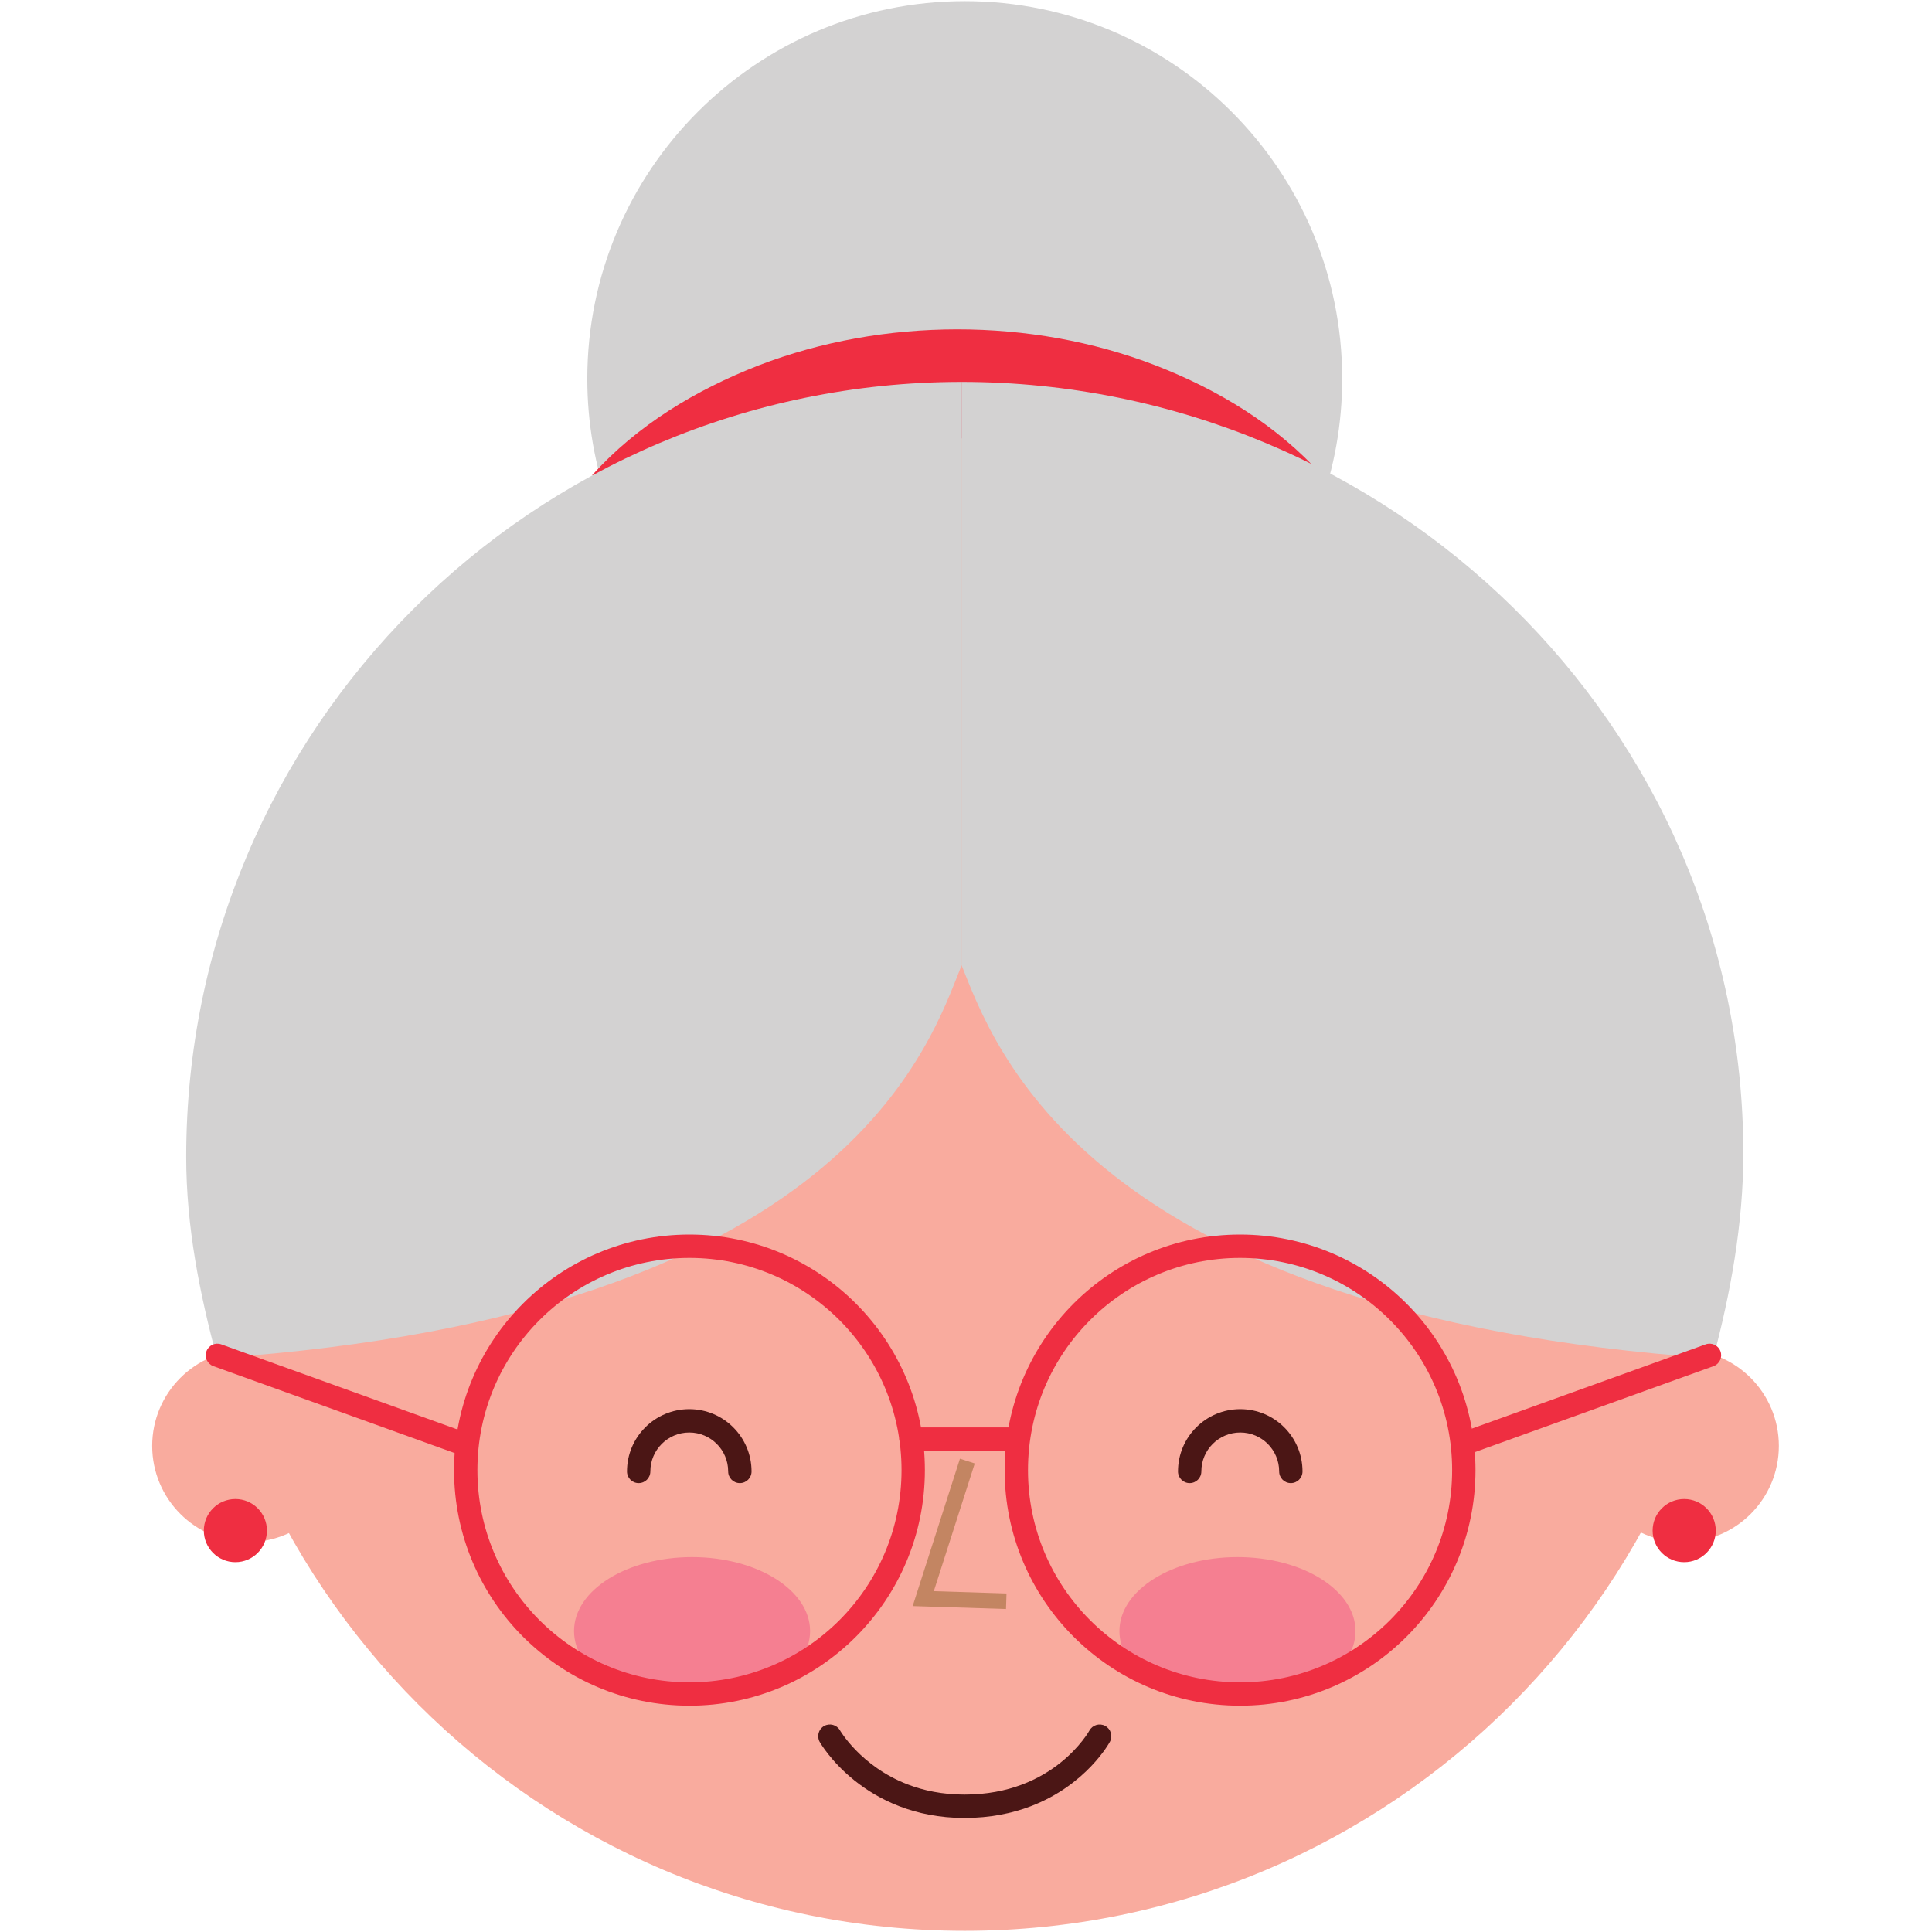 <svg xmlns="http://www.w3.org/2000/svg" xmlns:xlink="http://www.w3.org/1999/xlink" width="500" zoomAndPan="magnify" viewBox="0 0 375 375" height="500" preserveAspectRatio="xMidYMid meet" version="1.0"><defs><clipPath id="6d28ae8346"><path d="M 307 261 L 345.281 261 L 345.281 300 L 307 300 Z M 307 261 " clip-rule="nonzero"/></clipPath><clipPath id="1b5dfc773c"><path d="M 29.531 261 L 67 261 L 67 300 L 29.531 300 Z M 29.531 261 " clip-rule="nonzero"/></clipPath></defs><g clip-path="url(#6d28ae8346)"><path fill="#f9ab9e" d="M 345.273 280.652 C 345.273 290.961 336.922 299.316 326.621 299.316 C 316.316 299.316 307.961 290.961 307.961 280.652 C 307.961 270.344 316.316 261.984 326.621 261.984 C 336.922 261.984 345.273 270.344 345.273 280.652 " fill-opacity="1" fill-rule="nonzero"/></g><g clip-path="url(#1b5dfc773c)"><path fill="#f9ab9e" d="M 66.848 280.652 C 66.848 290.961 58.496 299.316 48.191 299.316 C 37.891 299.316 29.539 290.961 29.539 280.652 C 29.539 270.344 37.891 261.984 48.191 261.984 C 58.496 261.984 66.848 270.344 66.848 280.652 " fill-opacity="1" fill-rule="nonzero"/></g><path fill="#d3d2d2" d="M 186.77 79.766 C 211.859 79.766 235.574 86.68 256.098 98.668 C 258.957 90.828 260.52 82.355 260.52 73.527 C 260.52 33.043 227.723 0.223 187.258 0.223 C 146.801 0.223 113.996 33.043 113.996 73.527 C 113.996 82.188 115.508 90.488 118.262 98.195 C 138.598 86.5 162.016 79.766 186.77 79.766 " fill-opacity="1" fill-rule="nonzero"/><path fill="#f9ab9e" d="M 337.312 224.641 C 337.312 307.562 270.125 374.777 187.258 374.777 C 104.391 374.777 37.211 307.562 37.211 224.641 C 37.211 141.719 104.391 74.5 187.258 74.5 C 270.125 74.5 337.312 141.719 337.312 224.641 " fill-opacity="1" fill-rule="nonzero"/><path fill="#ef2e41" d="M 114.91 92.262 C 123.676 82.531 135.055 75.684 147.219 70.941 C 159.426 66.23 172.613 63.945 185.754 63.926 C 198.887 63.922 212.082 66.207 224.285 70.922 C 236.457 75.648 247.832 82.508 256.59 92.262 C 250.082 91.398 243.996 90.289 237.965 89.406 C 231.949 88.508 226.078 87.688 220.25 87.055 C 208.605 85.789 197.199 85.09 185.754 85.078 C 174.297 85.059 162.891 85.77 151.242 87.027 C 145.41 87.656 139.531 88.477 133.527 89.391 C 127.496 90.27 121.41 91.379 114.91 92.262 " fill-opacity="1" fill-rule="nonzero"/><path fill="#d3d2d2" d="M 338.379 223.949 C 338.379 140.918 269.809 74.219 186.699 74.129 L 186.633 74.129 L 186.633 187.336 C 192.777 202.555 210.305 255.188 332.527 263.656 C 335.871 251.184 338.379 237.469 338.379 223.949 " fill-opacity="1" fill-rule="nonzero"/><path fill="#d3d2d2" d="M 36.141 224.562 C 36.141 141.531 103.48 74.219 186.59 74.129 L 186.656 74.129 L 186.656 187.336 C 180.516 202.555 164.34 255.156 42.117 263.621 C 38.77 251.156 36.141 238.082 36.141 224.562 " fill-opacity="1" fill-rule="nonzero"/><path fill="#4b1615" d="M 233.18 285.605 C 233.18 283.512 234.02 281.637 235.391 280.262 C 236.766 278.891 238.645 278.051 240.734 278.047 C 242.824 278.051 244.699 278.891 246.074 280.258 C 247.441 281.637 248.285 283.512 248.285 285.605 C 248.285 286.855 249.301 287.871 250.551 287.871 C 251.801 287.871 252.816 286.855 252.816 285.605 C 252.816 278.926 247.41 273.516 240.734 273.516 C 234.059 273.516 228.648 278.926 228.648 285.605 C 228.648 286.855 229.664 287.871 230.914 287.871 C 232.164 287.871 233.18 286.855 233.18 285.605 " fill-opacity="1" fill-rule="nonzero"/><path fill="#4b1615" d="M 126.23 285.605 C 126.234 283.512 127.074 281.637 128.445 280.262 C 129.816 278.891 131.691 278.051 133.789 278.047 C 135.879 278.051 137.75 278.891 139.125 280.262 C 140.496 281.637 141.336 283.512 141.34 285.605 C 141.34 286.855 142.352 287.871 143.605 287.871 C 144.859 287.871 145.875 286.855 145.875 285.605 C 145.871 278.926 140.457 273.516 133.789 273.516 C 127.113 273.516 121.699 278.926 121.699 285.605 C 121.699 286.855 122.711 287.871 123.961 287.871 C 125.219 287.871 126.23 286.855 126.23 285.605 " fill-opacity="1" fill-rule="nonzero"/><path fill="#c38562" d="M 195.266 312.309 L 177.152 311.738 L 186.324 283.133 L 189.199 284.055 L 181.254 308.844 L 195.363 309.289 L 195.266 312.309 " fill-opacity="1" fill-rule="nonzero"/><path fill="#f57f91" d="M 263.102 316.59 C 263.102 324.516 252.848 330.945 240.191 330.945 C 227.539 330.945 217.281 324.516 217.281 316.59 C 217.281 308.656 227.539 302.23 240.191 302.23 C 252.848 302.23 263.102 308.656 263.102 316.59 " fill-opacity="1" fill-rule="nonzero"/><path fill="#f57f91" d="M 157.238 316.59 C 157.238 324.516 146.984 330.945 134.328 330.945 C 121.676 330.945 111.418 324.516 111.418 316.59 C 111.418 308.656 121.676 302.23 134.328 302.23 C 146.984 302.23 157.238 308.656 157.238 316.59 " fill-opacity="1" fill-rule="nonzero"/><path fill="#4b1615" d="M 159.109 338.117 C 159.207 338.277 161.281 341.91 165.824 345.562 C 168.098 347.387 170.988 349.215 174.551 350.586 C 178.105 351.957 182.32 352.863 187.195 352.863 C 192.188 352.863 196.477 351.961 200.07 350.59 C 205.465 348.531 209.281 345.445 211.75 342.867 C 214.223 340.285 215.363 338.207 215.434 338.074 C 216.027 336.973 215.621 335.598 214.52 335 C 213.422 334.406 212.047 334.812 211.449 335.914 L 212.273 336.363 L 211.453 335.906 L 211.449 335.914 L 212.273 336.363 L 211.453 335.906 C 211.441 335.938 209.676 339.094 205.789 342.18 C 203.848 343.723 201.375 345.258 198.309 346.406 C 195.242 347.555 191.574 348.328 187.195 348.328 C 182.879 348.328 179.238 347.531 176.176 346.355 C 171.582 344.586 168.273 341.926 166.117 339.715 C 165.039 338.609 164.254 337.617 163.746 336.918 C 163.496 336.566 163.309 336.289 163.191 336.109 L 163.07 335.91 L 163.047 335.871 L 162.859 335.977 L 163.047 335.871 L 162.859 335.977 L 163.047 335.871 C 162.43 334.781 161.047 334.406 159.957 335.02 C 158.867 335.645 158.488 337.027 159.109 338.117 " fill-opacity="1" fill-rule="nonzero"/><path fill="#ef2e41" d="M 284.125 285.348 L 281.859 285.348 C 281.859 296.734 277.254 307.016 269.801 314.477 C 262.348 321.934 252.07 326.539 240.695 326.539 C 229.32 326.539 219.047 321.934 211.59 314.477 C 204.133 307.016 199.531 296.734 199.531 285.348 C 199.531 273.973 204.133 263.688 211.59 256.23 C 219.047 248.77 229.32 244.16 240.695 244.16 C 252.07 244.16 262.348 248.77 269.801 256.23 C 277.254 263.688 281.859 273.973 281.859 285.348 L 286.391 285.348 C 286.387 260.102 265.93 239.629 240.695 239.625 C 215.457 239.629 195 260.102 195 285.348 C 195 310.605 215.457 331.074 240.695 331.074 C 265.93 331.074 286.387 310.605 286.391 285.348 L 284.125 285.348 " fill-opacity="1" fill-rule="nonzero"/><path fill="#ef2e41" d="M 177.254 285.348 L 174.988 285.348 C 174.984 296.734 170.383 307.016 162.934 314.477 C 155.473 321.934 145.199 326.539 133.824 326.539 C 122.449 326.539 112.172 321.934 104.715 314.477 C 97.262 307.016 92.664 296.734 92.664 285.348 C 92.664 273.973 97.262 263.688 104.715 256.23 C 112.172 248.77 122.449 244.16 133.824 244.16 C 145.199 244.16 155.473 248.77 162.934 256.23 C 170.383 263.688 174.984 273.973 174.988 285.348 L 179.52 285.348 C 179.516 260.102 159.062 239.629 133.824 239.625 C 108.586 239.629 88.129 260.102 88.129 285.348 C 88.129 310.605 108.586 331.074 133.824 331.074 C 159.062 331.074 179.516 310.605 179.52 285.348 L 177.254 285.348 " fill-opacity="1" fill-rule="nonzero"/><path fill="#ef2e41" d="M 176.809 281.551 L 197.516 281.551 C 198.758 281.551 199.758 280.543 199.758 279.305 C 199.758 278.062 198.758 277.055 197.516 277.055 L 176.809 277.055 C 175.57 277.055 174.562 278.062 174.562 279.305 C 174.562 280.543 175.57 281.551 176.809 281.551 " fill-opacity="1" fill-rule="nonzero"/><path fill="#ef2e41" d="M 285.383 282.176 L 332.59 265.172 C 333.762 264.754 334.363 263.469 333.945 262.297 C 333.523 261.125 332.234 260.523 331.07 260.941 L 283.863 277.949 C 282.695 278.371 282.09 279.656 282.512 280.824 C 282.93 281.992 284.219 282.598 285.383 282.176 " fill-opacity="1" fill-rule="nonzero"/><path fill="#ef2e41" d="M 90.148 277.949 L 42.941 260.941 C 41.773 260.523 40.488 261.125 40.066 262.297 C 39.648 263.469 40.254 264.754 41.418 265.172 L 88.625 282.176 C 89.793 282.598 91.078 281.992 91.5 280.824 C 91.918 279.656 91.312 278.371 90.148 277.949 " fill-opacity="1" fill-rule="nonzero"/><path fill="#ef2e41" d="M 333.027 297.086 C 333.027 300.469 330.277 303.215 326.898 303.215 C 323.516 303.215 320.773 300.469 320.773 297.086 C 320.773 293.699 323.516 290.961 326.898 290.961 C 330.277 290.961 333.027 293.699 333.027 297.086 " fill-opacity="1" fill-rule="nonzero"/><path fill="#ef2e41" d="M 51.812 297.086 C 51.812 300.469 49.07 303.215 45.691 303.215 C 42.305 303.215 39.562 300.469 39.562 297.086 C 39.562 293.699 42.305 290.961 45.691 290.961 C 49.07 290.961 51.812 293.699 51.812 297.086 " fill-opacity="1" fill-rule="nonzero"/></svg>